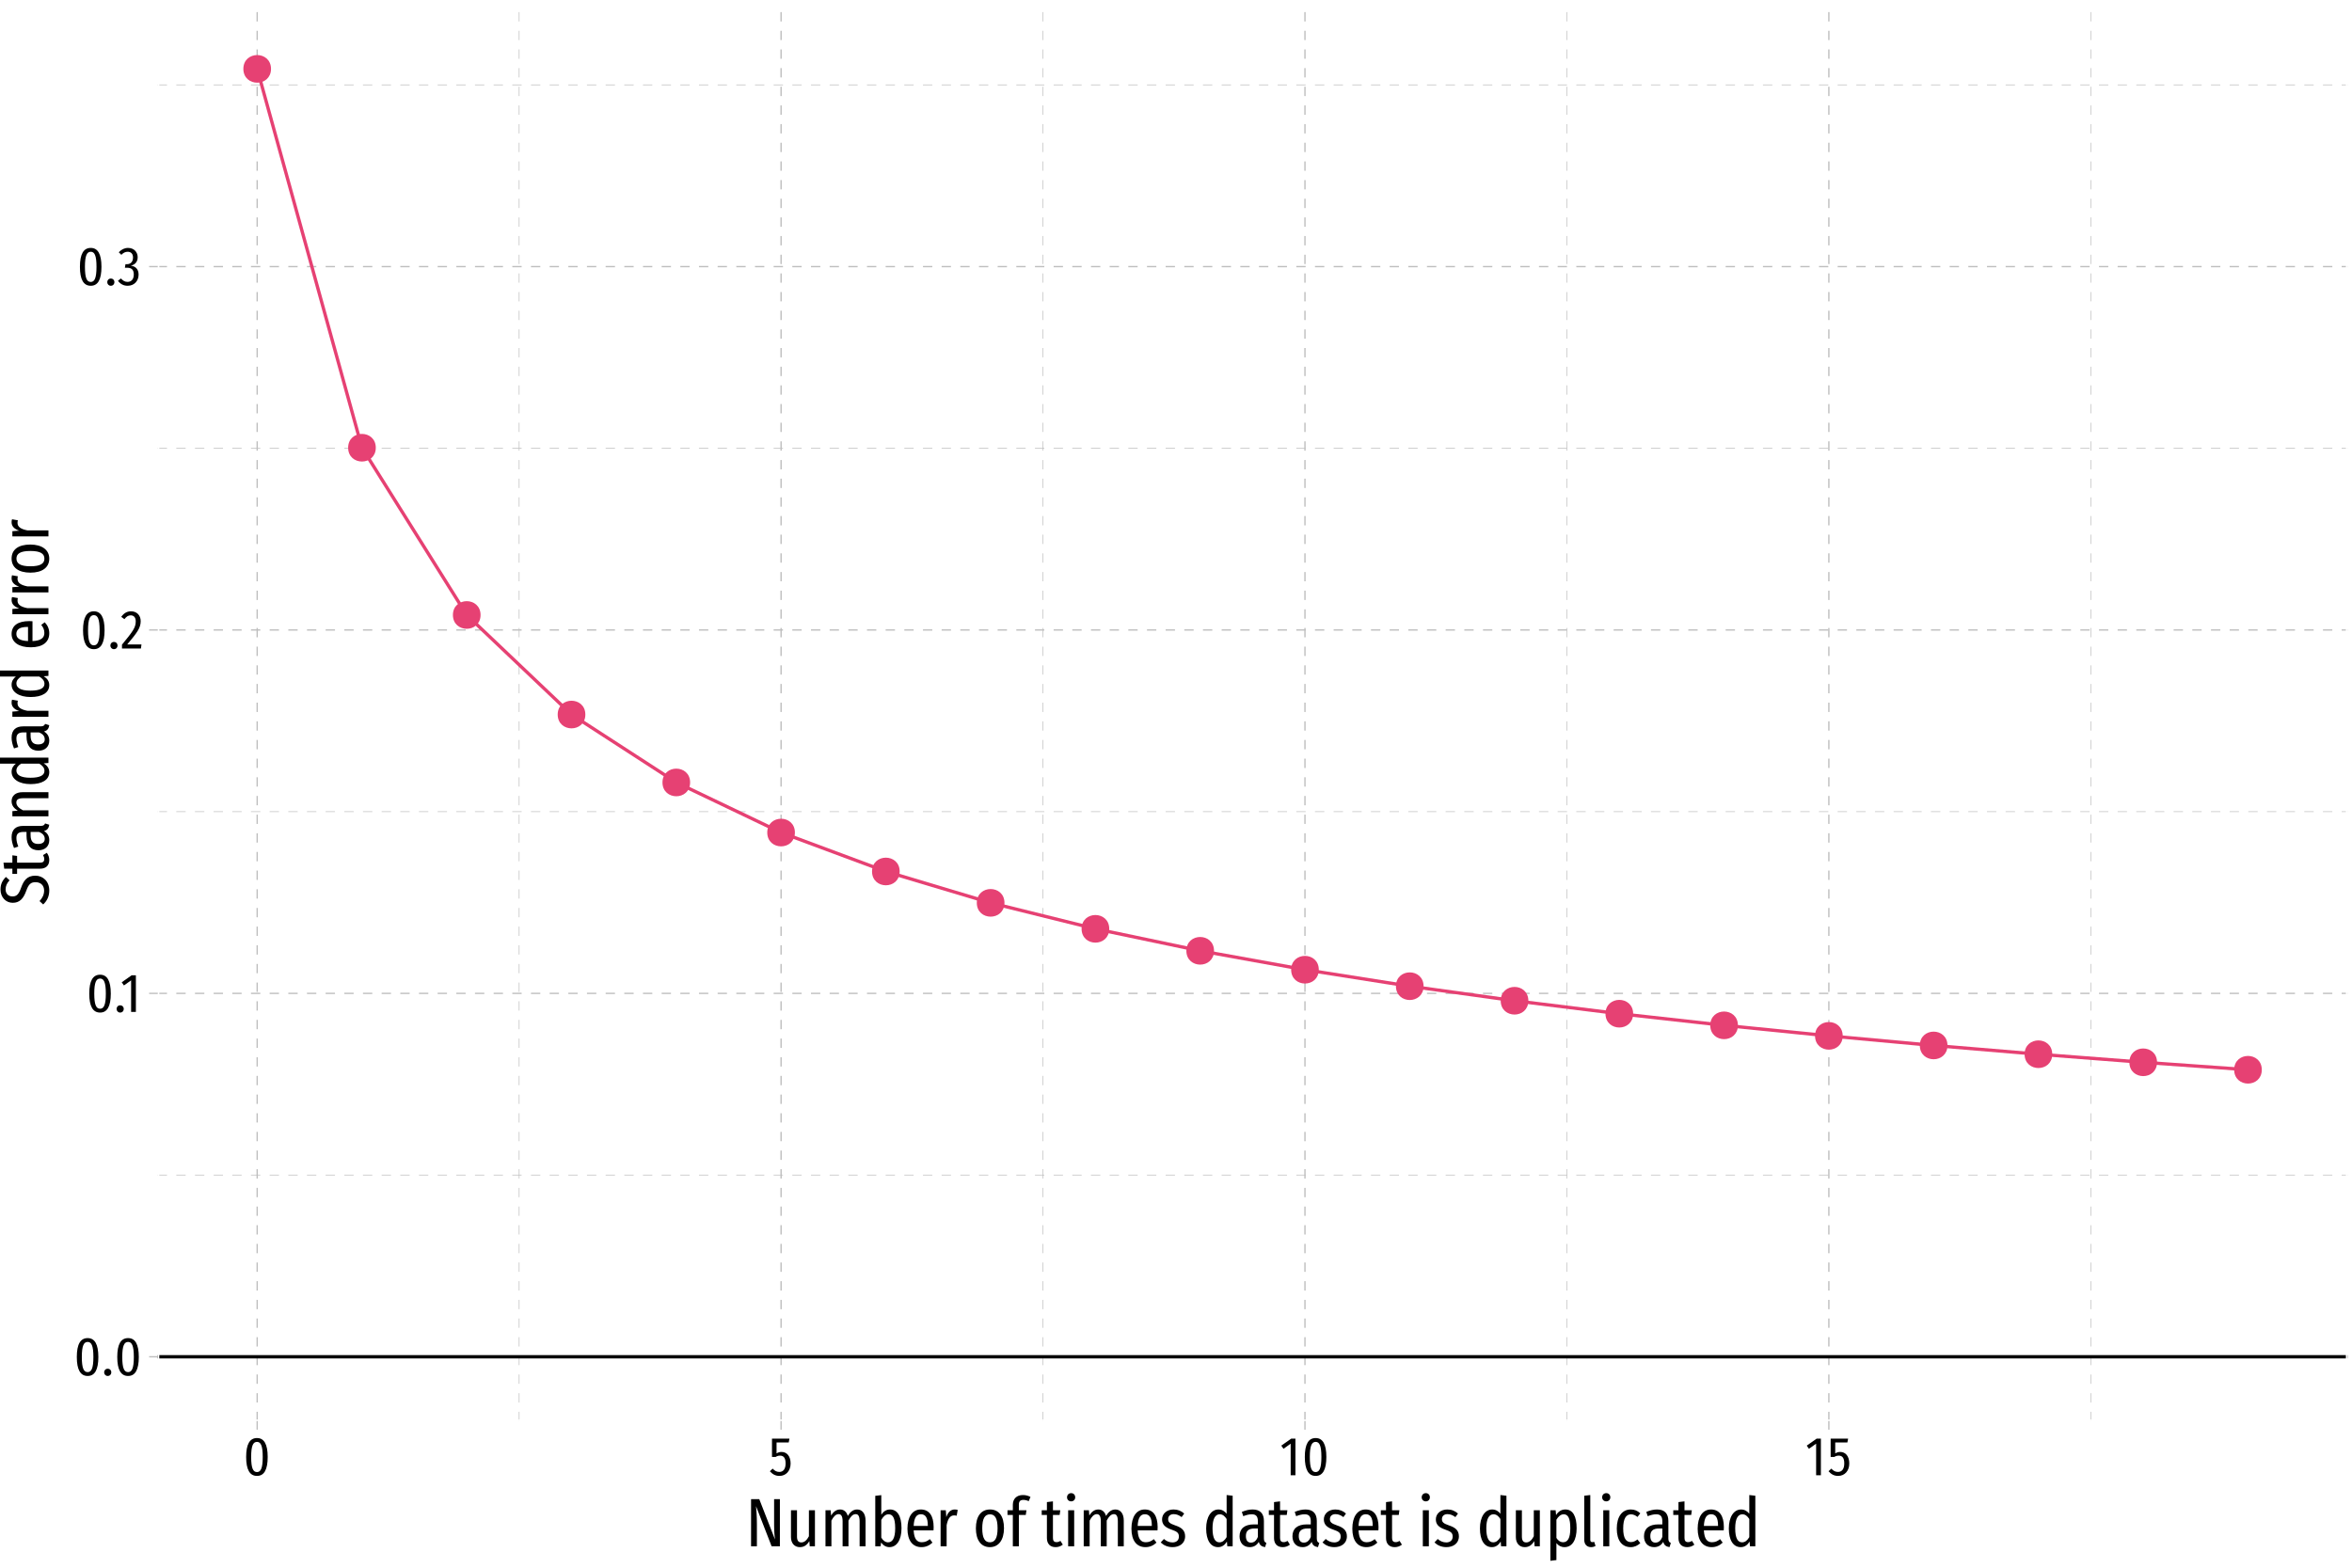 <?xml version="1.0" encoding="UTF-8"?>
<svg xmlns="http://www.w3.org/2000/svg" xmlns:xlink="http://www.w3.org/1999/xlink" width="756" height="504" viewBox="0 0 756 504">
<defs>
<g>
<g id="glyph-0-0">
<path d="M 9.547 -18.469 L 2.156 -18.469 L 2.156 6.156 L 9.547 6.156 Z M 8.609 -17.562 L 8.609 5.25 L 3.125 5.25 L 3.125 -17.562 Z M 5.703 -7.938 C 5.016 -7.938 4.062 -7.719 4.062 -7.25 C 4.062 -7.016 4.219 -6.844 4.484 -6.844 C 4.562 -6.844 4.625 -6.859 4.719 -6.891 C 5.016 -7.031 5.266 -7.094 5.625 -7.094 C 6.516 -7.094 6.703 -6.562 6.703 -5.875 C 6.703 -4.938 6.375 -4.594 5.109 -4.516 L 5.109 -3.047 C 5.109 -2.781 5.312 -2.625 5.547 -2.625 C 5.75 -2.625 5.984 -2.781 5.984 -3.047 L 5.984 -3.828 C 7.156 -4.016 7.656 -4.688 7.656 -5.906 C 7.656 -6.969 7.219 -7.938 5.703 -7.938 Z M 5.547 -2.109 C 5.188 -2.109 4.922 -1.844 4.922 -1.5 C 4.922 -1.125 5.188 -0.844 5.547 -0.844 C 5.891 -0.844 6.156 -1.125 6.156 -1.5 C 6.156 -1.844 5.891 -2.109 5.547 -2.109 Z M 5.547 -2.109 "/>
</g>
<g id="glyph-0-1">
<path d="M 4.438 -11.953 C 2.125 -11.953 0.953 -10 0.953 -5.875 C 0.953 -1.766 2.125 0.219 4.438 0.219 C 6.719 0.219 7.875 -1.766 7.875 -5.875 C 7.875 -9.969 6.719 -11.953 4.438 -11.953 Z M 4.438 -10.719 C 5.641 -10.719 6.281 -9.547 6.281 -5.875 C 6.281 -2.234 5.641 -1.016 4.438 -1.016 C 3.188 -1.016 2.562 -2.234 2.562 -5.875 C 2.562 -9.5 3.188 -10.719 4.438 -10.719 Z M 4.438 -10.719 "/>
</g>
<g id="glyph-0-2">
<path d="M 1.875 -2.109 C 1.203 -2.109 0.734 -1.578 0.734 -0.953 C 0.734 -0.328 1.203 0.219 1.875 0.219 C 2.594 0.219 3.047 -0.328 3.047 -0.953 C 3.047 -1.578 2.594 -2.109 1.875 -2.109 Z M 1.875 -2.109 "/>
</g>
<g id="glyph-0-3">
<path d="M 4.938 -11.766 L 3.578 -11.766 L 0.391 -9.516 L 1.094 -8.5 L 3.406 -10.141 L 3.406 0 L 4.938 0 Z M 4.938 -11.766 "/>
</g>
<g id="glyph-0-4">
<path d="M 3.359 -11.953 C 2.078 -11.953 1.062 -11.344 0.234 -10.172 L 1.25 -9.438 C 1.906 -10.25 2.453 -10.656 3.266 -10.656 C 4.25 -10.656 4.891 -10.016 4.891 -8.719 C 4.891 -6.781 4.047 -5.578 0.469 -1.234 L 0.469 0 L 6.562 0 L 6.734 -1.297 L 2.141 -1.297 C 5.328 -5.078 6.484 -6.594 6.484 -8.797 C 6.484 -10.594 5.312 -11.953 3.359 -11.953 Z M 3.359 -11.953 "/>
</g>
<g id="glyph-0-5">
<path d="M 3.438 -11.953 C 2.281 -11.953 1.344 -11.484 0.438 -10.562 L 1.266 -9.734 C 1.906 -10.391 2.531 -10.719 3.297 -10.719 C 4.344 -10.719 5.016 -10.078 5.016 -8.891 C 5.016 -7.422 4.172 -6.719 3.047 -6.719 L 2.594 -6.719 L 2.406 -5.578 L 3.109 -5.578 C 4.453 -5.578 5.266 -5.047 5.266 -3.391 C 5.266 -1.875 4.453 -1.031 3.266 -1.031 C 2.406 -1.031 1.828 -1.391 1.125 -2.141 L 0.172 -1.375 C 1.016 -0.297 2 0.219 3.297 0.219 C 5.469 0.219 6.812 -1.406 6.812 -3.375 C 6.812 -5.156 5.781 -6.062 4.312 -6.25 C 5.688 -6.578 6.516 -7.484 6.516 -8.984 C 6.516 -10.578 5.344 -11.953 3.438 -11.953 Z M 3.438 -11.953 "/>
</g>
<g id="glyph-0-6">
<path d="M 6.688 -11.766 L 1.078 -11.766 L 1.078 -5.875 L 2.234 -5.875 C 2.703 -6.156 3.125 -6.297 3.656 -6.297 C 4.703 -6.297 5.453 -5.719 5.453 -3.797 C 5.453 -1.984 4.688 -1.062 3.438 -1.062 C 2.547 -1.062 1.938 -1.422 1.297 -2.125 L 0.391 -1.281 C 1.234 -0.359 2.109 0.219 3.469 0.219 C 5.609 0.219 7.062 -1.422 7.062 -3.766 C 7.062 -6.125 5.859 -7.484 4.156 -7.484 C 3.547 -7.484 3.078 -7.344 2.547 -7.016 L 2.547 -10.531 L 6.453 -10.531 Z M 6.688 -11.766 "/>
</g>
<g id="glyph-1-0">
<path d="M 11.953 -23.094 L 2.703 -23.094 L 2.703 7.703 L 11.953 7.703 Z M 10.766 -21.953 L 10.766 6.562 L 3.922 6.562 L 3.922 -21.953 Z M 7.125 -9.922 C 6.266 -9.922 5.078 -9.656 5.078 -9.062 C 5.078 -8.781 5.281 -8.562 5.609 -8.562 C 5.703 -8.562 5.781 -8.578 5.891 -8.625 C 6.266 -8.797 6.578 -8.859 7.047 -8.859 C 8.141 -8.859 8.375 -8.203 8.375 -7.344 C 8.375 -6.188 7.969 -5.734 6.375 -5.656 L 6.375 -3.812 C 6.375 -3.469 6.641 -3.281 6.938 -3.281 C 7.188 -3.281 7.484 -3.469 7.484 -3.812 L 7.484 -4.797 C 8.953 -5.016 9.562 -5.859 9.562 -7.391 C 9.562 -8.719 9.016 -9.922 7.125 -9.922 Z M 6.938 -2.641 C 6.484 -2.641 6.156 -2.312 6.156 -1.875 C 6.156 -1.406 6.484 -1.062 6.938 -1.062 C 7.375 -1.062 7.703 -1.406 7.703 -1.875 C 7.703 -2.312 7.375 -2.641 6.938 -2.641 Z M 6.938 -2.641 "/>
</g>
<g id="glyph-1-1">
<path d="M 11.062 -15.156 L 9.203 -15.156 L 9.203 -6.781 C 9.203 -4.906 9.391 -2.594 9.484 -2.203 L 4.438 -15.156 L 1.797 -15.156 L 1.797 0 L 3.672 0 L 3.672 -7.125 C 3.672 -9.922 3.5 -11.688 3.391 -12.906 L 8.406 0 L 11.062 0 Z M 11.062 -15.156 "/>
</g>
<g id="glyph-1-2">
<path d="M 9.328 -11.594 L 7.391 -11.594 L 7.391 -3.234 C 6.797 -2.109 6.031 -1.25 4.953 -1.25 C 4 -1.25 3.562 -1.875 3.562 -3.141 L 3.562 -11.594 L 1.625 -11.594 L 1.625 -2.953 C 1.625 -1.016 2.734 0.266 4.484 0.266 C 5.859 0.266 6.781 -0.422 7.531 -1.672 L 7.656 0 L 9.328 0 Z M 9.328 -11.594 "/>
</g>
<g id="glyph-1-3">
<path d="M 11.906 -11.844 C 10.531 -11.844 9.609 -10.953 8.891 -9.766 C 8.516 -11.062 7.641 -11.844 6.422 -11.844 C 5.125 -11.844 4.203 -11.016 3.516 -9.906 L 3.391 -11.594 L 1.719 -11.594 L 1.719 0 L 3.625 0 L 3.625 -8.266 C 4.25 -9.5 5 -10.344 5.938 -10.344 C 6.672 -10.344 7.219 -9.812 7.219 -8.047 L 7.219 0 L 9.109 0 L 9.109 -8.266 C 9.75 -9.5 10.469 -10.344 11.422 -10.344 C 12.172 -10.344 12.688 -9.812 12.688 -8.047 L 12.688 0 L 14.594 0 L 14.594 -8.297 C 14.594 -10.5 13.531 -11.844 11.906 -11.844 Z M 11.906 -11.844 "/>
</g>
<g id="glyph-1-4">
<path d="M 6.469 -11.844 C 5.266 -11.844 4.328 -11.203 3.656 -10.156 L 3.656 -16.453 L 1.719 -16.234 L 1.719 0 L 3.438 0 L 3.594 -1.234 C 4.25 -0.312 5.172 0.266 6.25 0.266 C 8.625 0.266 10.156 -2.031 10.156 -5.812 C 10.156 -9.859 8.734 -11.844 6.469 -11.844 Z M 5.828 -1.281 C 4.922 -1.281 4.156 -1.938 3.656 -2.797 L 3.656 -8.484 C 4.188 -9.438 4.922 -10.297 5.984 -10.297 C 7.234 -10.297 8.125 -9.312 8.125 -5.812 C 8.125 -2.469 7.172 -1.281 5.828 -1.281 Z M 5.828 -1.281 "/>
</g>
<g id="glyph-1-5">
<path d="M 9.484 -6.141 C 9.484 -9.859 8.016 -11.844 5.344 -11.844 C 2.641 -11.844 1.062 -9.453 1.062 -5.672 C 1.062 -1.828 2.75 0.266 5.562 0.266 C 7 0.266 8.141 -0.281 9.109 -1.188 L 8.266 -2.312 C 7.406 -1.625 6.688 -1.312 5.656 -1.312 C 4.203 -1.312 3.188 -2.25 3.062 -5.125 L 9.438 -5.125 C 9.453 -5.391 9.484 -5.734 9.484 -6.141 Z M 7.609 -6.562 L 3.062 -6.562 C 3.188 -9.328 4.047 -10.312 5.375 -10.312 C 6.859 -10.312 7.609 -9.203 7.609 -6.703 Z M 7.609 -6.562 "/>
</g>
<g id="glyph-1-6">
<path d="M 6.266 -11.844 C 5.031 -11.844 4.109 -11.047 3.562 -9.391 L 3.391 -11.594 L 1.719 -11.594 L 1.719 0 L 3.656 0 L 3.656 -6.797 C 4.062 -8.906 4.812 -9.938 6.047 -9.938 C 6.375 -9.938 6.594 -9.906 6.891 -9.828 L 7.219 -11.703 C 6.938 -11.797 6.625 -11.844 6.266 -11.844 Z M 6.266 -11.844 "/>
</g>
<g id="glyph-1-7">
</g>
<g id="glyph-1-8">
<path d="M 5.594 -11.844 C 2.734 -11.844 1.062 -9.641 1.062 -5.781 C 1.062 -2.031 2.703 0.266 5.562 0.266 C 8.406 0.266 10.094 -2.109 10.094 -5.812 C 10.094 -9.75 8.422 -11.844 5.594 -11.844 Z M 5.594 -10.281 C 7.172 -10.281 8.031 -9.016 8.031 -5.812 C 8.031 -2.578 7.172 -1.297 5.562 -1.297 C 3.984 -1.297 3.109 -2.578 3.109 -5.781 C 3.109 -9.016 3.984 -10.281 5.594 -10.281 Z M 5.594 -10.281 "/>
</g>
<g id="glyph-1-9">
<path d="M 5.328 -14.922 C 5.828 -14.922 6.406 -14.812 7.047 -14.516 L 7.609 -15.891 C 6.844 -16.266 6.109 -16.484 5.172 -16.484 C 3.078 -16.484 1.938 -15.156 1.938 -13.375 L 1.938 -11.594 L 0.219 -11.594 L 0.219 -10.078 L 1.938 -10.078 L 1.938 0 L 3.875 0 L 3.875 -10.078 L 6.094 -10.078 L 6.312 -11.594 L 3.875 -11.594 L 3.875 -13.391 C 3.875 -14.438 4.297 -14.922 5.328 -14.922 Z M 5.328 -14.922 "/>
</g>
<g id="glyph-1-10">
<path d="M 6.25 -1.734 C 5.766 -1.469 5.438 -1.344 5 -1.344 C 4.141 -1.344 3.828 -1.828 3.828 -2.688 L 3.828 -10.078 L 5.984 -10.078 L 6.188 -11.594 L 3.828 -11.594 L 3.828 -14.453 L 1.891 -14.219 L 1.891 -11.594 L 0.219 -11.594 L 0.219 -10.078 L 1.891 -10.078 L 1.891 -2.656 C 1.891 -0.859 2.875 0.266 4.688 0.266 C 5.547 0.266 6.312 0 7 -0.531 Z M 6.25 -1.734 "/>
</g>
<g id="glyph-1-11">
<path d="M 2.688 -17.094 C 1.891 -17.094 1.359 -16.516 1.359 -15.75 C 1.359 -15.031 1.891 -14.453 2.688 -14.453 C 3.469 -14.453 3.984 -15.031 3.984 -15.75 C 3.984 -16.516 3.469 -17.094 2.688 -17.094 Z M 3.656 -11.594 L 1.719 -11.594 L 1.719 0 L 3.656 0 Z M 3.656 -11.594 "/>
</g>
<g id="glyph-1-12">
<path d="M 4.594 -11.844 C 2.422 -11.844 0.906 -10.469 0.906 -8.672 C 0.906 -7.125 1.734 -6.109 3.922 -5.375 C 5.812 -4.734 6.312 -4.266 6.312 -3.109 C 6.312 -1.938 5.5 -1.25 4.25 -1.25 C 3.188 -1.25 2.266 -1.688 1.5 -2.359 L 0.469 -1.25 C 1.359 -0.375 2.625 0.266 4.297 0.266 C 6.422 0.266 8.312 -0.875 8.312 -3.219 C 8.312 -5.141 7.172 -6.047 5.062 -6.75 C 3.391 -7.328 2.859 -7.766 2.859 -8.734 C 2.859 -9.719 3.547 -10.344 4.641 -10.344 C 5.562 -10.344 6.344 -10.016 7.188 -9.391 L 8.016 -10.531 C 7.078 -11.375 6 -11.844 4.594 -11.844 Z M 4.594 -11.844 "/>
</g>
<g id="glyph-1-13">
<path d="M 7.656 -16.484 L 7.656 -10.469 C 7.062 -11.234 6.219 -11.844 5.031 -11.844 C 2.656 -11.844 1.078 -9.422 1.078 -5.734 C 1.078 -2.047 2.438 0.266 4.922 0.266 C 6.156 0.266 7.078 -0.422 7.75 -1.516 L 7.875 0 L 9.594 0 L 9.594 -16.266 Z M 5.328 -1.281 C 3.953 -1.281 3.125 -2.625 3.125 -5.781 C 3.125 -8.953 4.047 -10.297 5.438 -10.297 C 6.375 -10.297 7.062 -9.703 7.656 -8.781 L 7.656 -2.953 C 7.047 -1.938 6.344 -1.281 5.328 -1.281 Z M 5.328 -1.281 "/>
</g>
<g id="glyph-1-14">
<path d="M 8.641 -2.516 L 8.641 -8.141 C 8.641 -10.422 7.531 -11.844 5.016 -11.844 C 3.922 -11.844 2.766 -11.578 1.547 -11.062 L 2 -9.688 C 3.031 -10.078 3.875 -10.297 4.734 -10.297 C 6.078 -10.297 6.703 -9.656 6.703 -8.047 L 6.703 -7.047 L 5.438 -7.047 C 2.438 -7.047 0.812 -5.703 0.812 -3.234 C 0.812 -1.141 2.047 0.266 4.062 0.266 C 5.266 0.266 6.297 -0.234 7 -1.438 C 7.281 -0.328 7.938 0.094 9.016 0.266 L 9.438 -1.078 C 8.938 -1.297 8.641 -1.609 8.641 -2.516 Z M 4.469 -1.188 C 3.438 -1.188 2.844 -1.891 2.844 -3.328 C 2.844 -4.953 3.734 -5.734 5.656 -5.734 L 6.703 -5.734 L 6.703 -3.031 C 6.203 -1.797 5.484 -1.188 4.469 -1.188 Z M 4.469 -1.188 "/>
</g>
<g id="glyph-1-15">
<path d="M 6.531 -11.844 C 5.266 -11.844 4.266 -11.203 3.547 -10.047 L 3.406 -11.594 L 1.719 -11.594 L 1.719 4.656 L 3.656 4.422 L 3.656 -1.031 C 4.312 -0.203 5.172 0.266 6.25 0.266 C 8.797 0.266 10.156 -2.109 10.156 -5.812 C 10.156 -9.641 8.969 -11.844 6.531 -11.844 Z M 5.828 -1.312 C 4.906 -1.312 4.188 -1.844 3.656 -2.688 L 3.656 -8.562 C 4.188 -9.453 4.969 -10.297 6 -10.297 C 7.406 -10.297 8.125 -9.016 8.125 -5.812 C 8.125 -2.594 7.266 -1.312 5.828 -1.312 Z M 5.828 -1.312 "/>
</g>
<g id="glyph-1-16">
<path d="M 3.812 0.266 C 4.359 0.266 4.859 0.094 5.234 -0.125 L 4.797 -1.453 C 4.641 -1.406 4.422 -1.344 4.188 -1.344 C 3.719 -1.344 3.547 -1.656 3.547 -2.109 L 3.547 -16.484 L 1.609 -16.266 L 1.609 -2.062 C 1.609 -0.609 2.484 0.266 3.812 0.266 Z M 3.812 0.266 "/>
</g>
<g id="glyph-1-17">
<path d="M 5.547 -11.844 C 2.797 -11.844 1.062 -9.562 1.062 -5.703 C 1.062 -1.828 2.766 0.266 5.562 0.266 C 6.734 0.266 7.75 -0.219 8.625 -1.016 L 7.719 -2.203 C 7.016 -1.672 6.422 -1.359 5.594 -1.359 C 4.094 -1.359 3.125 -2.516 3.125 -5.734 C 3.125 -8.953 4.062 -10.281 5.609 -10.281 C 6.422 -10.281 7.047 -9.969 7.719 -9.438 L 8.625 -10.609 C 7.672 -11.484 6.734 -11.844 5.547 -11.844 Z M 5.547 -11.844 "/>
</g>
<g id="glyph-2-0">
<path d="M -23.094 -11.953 L -23.094 -2.703 L 7.703 -2.703 L 7.703 -11.953 Z M -21.953 -10.766 L 6.562 -10.766 L 6.562 -3.922 L -21.953 -3.922 Z M -9.922 -7.125 C -9.922 -6.266 -9.656 -5.078 -9.062 -5.078 C -8.781 -5.078 -8.562 -5.281 -8.562 -5.609 C -8.562 -5.703 -8.578 -5.781 -8.625 -5.891 C -8.797 -6.266 -8.859 -6.578 -8.859 -7.047 C -8.859 -8.141 -8.203 -8.375 -7.344 -8.375 C -6.188 -8.375 -5.734 -7.969 -5.656 -6.375 L -3.812 -6.375 C -3.469 -6.375 -3.281 -6.641 -3.281 -6.938 C -3.281 -7.188 -3.469 -7.484 -3.812 -7.484 L -4.797 -7.484 C -5.016 -8.953 -5.859 -9.562 -7.391 -9.562 C -8.719 -9.562 -9.922 -9.016 -9.922 -7.125 Z M -2.641 -6.938 C -2.641 -6.484 -2.312 -6.156 -1.875 -6.156 C -1.406 -6.156 -1.062 -6.484 -1.062 -6.938 C -1.062 -7.375 -1.406 -7.703 -1.875 -7.703 C -2.312 -7.703 -2.641 -7.375 -2.641 -6.938 Z M -2.641 -6.938 "/>
</g>
<g id="glyph-2-1">
<path d="M -15.406 -5.188 C -15.406 -2.688 -13.688 -0.922 -11.484 -0.922 C -9.328 -0.922 -8.078 -2.156 -7.125 -4.797 C -6.359 -6.969 -5.594 -7.547 -4.156 -7.547 C -2.422 -7.547 -1.391 -6.453 -1.391 -4.859 C -1.391 -3.453 -1.984 -2.438 -2.859 -1.469 L -1.688 -0.391 C -0.484 -1.516 0.266 -2.953 0.266 -4.891 C 0.266 -7.828 -1.766 -9.641 -4.203 -9.641 C -6.906 -9.641 -7.984 -8.016 -8.781 -5.781 C -9.594 -3.5 -10.312 -2.969 -11.578 -2.969 C -12.906 -2.969 -13.766 -3.891 -13.766 -5.219 C -13.766 -6.312 -13.375 -7.219 -12.5 -8.156 L -13.656 -9.234 C -14.781 -8.141 -15.406 -6.938 -15.406 -5.188 Z M -15.406 -5.188 "/>
</g>
<g id="glyph-2-2">
<path d="M -1.734 -6.25 C -1.469 -5.766 -1.344 -5.438 -1.344 -5 C -1.344 -4.141 -1.828 -3.828 -2.688 -3.828 L -10.078 -3.828 L -10.078 -5.984 L -11.594 -6.188 L -11.594 -3.828 L -14.453 -3.828 L -14.219 -1.891 L -11.594 -1.891 L -11.594 -0.219 L -10.078 -0.219 L -10.078 -1.891 L -2.656 -1.891 C -0.859 -1.891 0.266 -2.875 0.266 -4.688 C 0.266 -5.547 0 -6.312 -0.531 -7 Z M -1.734 -6.25 "/>
</g>
<g id="glyph-2-3">
<path d="M -2.516 -8.641 L -8.141 -8.641 C -10.422 -8.641 -11.844 -7.531 -11.844 -5.016 C -11.844 -3.922 -11.578 -2.766 -11.062 -1.547 L -9.688 -2 C -10.078 -3.031 -10.297 -3.875 -10.297 -4.734 C -10.297 -6.078 -9.656 -6.703 -8.047 -6.703 L -7.047 -6.703 L -7.047 -5.438 C -7.047 -2.438 -5.703 -0.812 -3.234 -0.812 C -1.141 -0.812 0.266 -2.047 0.266 -4.062 C 0.266 -5.266 -0.234 -6.297 -1.438 -7 C -0.328 -7.281 0.094 -7.938 0.266 -9.016 L -1.078 -9.438 C -1.297 -8.938 -1.609 -8.641 -2.516 -8.641 Z M -1.188 -4.469 C -1.188 -3.438 -1.891 -2.844 -3.328 -2.844 C -4.953 -2.844 -5.734 -3.734 -5.734 -5.656 L -5.734 -6.703 L -3.031 -6.703 C -1.797 -6.203 -1.188 -5.484 -1.188 -4.469 Z M -1.188 -4.469 "/>
</g>
<g id="glyph-2-4">
<path d="M -11.844 -6.594 C -11.844 -5.188 -11.047 -4.266 -9.859 -3.547 L -11.594 -3.391 L -11.594 -1.719 L 0 -1.719 L 0 -3.656 L -8.188 -3.656 C -9.484 -4.328 -10.312 -5.141 -10.312 -6.141 C -10.312 -7.047 -9.797 -7.547 -8.031 -7.547 L 0 -7.547 L 0 -9.484 L -8.297 -9.484 C -10.516 -9.484 -11.844 -8.375 -11.844 -6.594 Z M -11.844 -6.594 "/>
</g>
<g id="glyph-2-5">
<path d="M -16.484 -7.656 L -10.469 -7.656 C -11.234 -7.062 -11.844 -6.219 -11.844 -5.031 C -11.844 -2.656 -9.422 -1.078 -5.734 -1.078 C -2.047 -1.078 0.266 -2.438 0.266 -4.922 C 0.266 -6.156 -0.422 -7.078 -1.516 -7.75 L 0 -7.875 L 0 -9.594 L -16.266 -9.594 Z M -1.281 -5.328 C -1.281 -3.953 -2.625 -3.125 -5.781 -3.125 C -8.953 -3.125 -10.297 -4.047 -10.297 -5.438 C -10.297 -6.375 -9.703 -7.062 -8.781 -7.656 L -2.953 -7.656 C -1.938 -7.047 -1.281 -6.344 -1.281 -5.328 Z M -1.281 -5.328 "/>
</g>
<g id="glyph-2-6">
<path d="M -11.844 -6.266 C -11.844 -5.031 -11.047 -4.109 -9.391 -3.562 L -11.594 -3.391 L -11.594 -1.719 L 0 -1.719 L 0 -3.656 L -6.797 -3.656 C -8.906 -4.062 -9.938 -4.812 -9.938 -6.047 C -9.938 -6.375 -9.906 -6.594 -9.828 -6.891 L -11.703 -7.219 C -11.797 -6.938 -11.844 -6.625 -11.844 -6.266 Z M -11.844 -6.266 "/>
</g>
<g id="glyph-2-7">
</g>
<g id="glyph-2-8">
<path d="M -6.141 -9.484 C -9.859 -9.484 -11.844 -8.016 -11.844 -5.344 C -11.844 -2.641 -9.453 -1.062 -5.672 -1.062 C -1.828 -1.062 0.266 -2.75 0.266 -5.562 C 0.266 -7 -0.281 -8.141 -1.188 -9.109 L -2.312 -8.266 C -1.625 -7.406 -1.312 -6.688 -1.312 -5.656 C -1.312 -4.203 -2.25 -3.188 -5.125 -3.062 L -5.125 -9.438 C -5.391 -9.453 -5.734 -9.484 -6.141 -9.484 Z M -6.562 -7.609 L -6.562 -3.062 C -9.328 -3.188 -10.312 -4.047 -10.312 -5.375 C -10.312 -6.859 -9.203 -7.609 -6.703 -7.609 Z M -6.562 -7.609 "/>
</g>
<g id="glyph-2-9">
<path d="M -11.844 -5.594 C -11.844 -2.734 -9.641 -1.062 -5.781 -1.062 C -2.031 -1.062 0.266 -2.703 0.266 -5.562 C 0.266 -8.406 -2.109 -10.094 -5.812 -10.094 C -9.75 -10.094 -11.844 -8.422 -11.844 -5.594 Z M -10.281 -5.594 C -10.281 -7.172 -9.016 -8.031 -5.812 -8.031 C -2.578 -8.031 -1.297 -7.172 -1.297 -5.562 C -1.297 -3.984 -2.578 -3.109 -5.781 -3.109 C -9.016 -3.109 -10.281 -3.984 -10.281 -5.594 Z M -10.281 -5.594 "/>
</g>
</g>
<clipPath id="clip-0">
<path clip-rule="nonzero" d="M 50.672 1.441 L 754.562 1.441 L 754.562 456.891 L 50.672 456.891 Z M 50.672 1.441 "/>
</clipPath>
<clipPath id="clip-1">
<path clip-rule="nonzero" d="M 50.672 377 L 754.562 377 L 754.562 378 L 50.672 378 Z M 50.672 377 "/>
</clipPath>
<clipPath id="clip-2">
<path clip-rule="nonzero" d="M 50.672 260 L 754.562 260 L 754.562 262 L 50.672 262 Z M 50.672 260 "/>
</clipPath>
<clipPath id="clip-3">
<path clip-rule="nonzero" d="M 50.672 144 L 754.562 144 L 754.562 145 L 50.672 145 Z M 50.672 144 "/>
</clipPath>
<clipPath id="clip-4">
<path clip-rule="nonzero" d="M 50.672 27 L 754.562 27 L 754.562 28 L 50.672 28 Z M 50.672 27 "/>
</clipPath>
<clipPath id="clip-5">
<path clip-rule="nonzero" d="M 166 1.441 L 167 1.441 L 167 456.891 L 166 456.891 Z M 166 1.441 "/>
</clipPath>
<clipPath id="clip-6">
<path clip-rule="nonzero" d="M 335 1.441 L 336 1.441 L 336 456.891 L 335 456.891 Z M 335 1.441 "/>
</clipPath>
<clipPath id="clip-7">
<path clip-rule="nonzero" d="M 503 1.441 L 504 1.441 L 504 456.891 L 503 456.891 Z M 503 1.441 "/>
</clipPath>
<clipPath id="clip-8">
<path clip-rule="nonzero" d="M 671 1.441 L 673 1.441 L 673 456.891 L 671 456.891 Z M 671 1.441 "/>
</clipPath>
<clipPath id="clip-9">
<path clip-rule="nonzero" d="M 50.672 435 L 754.562 435 L 754.562 437 L 50.672 437 Z M 50.672 435 "/>
</clipPath>
<clipPath id="clip-10">
<path clip-rule="nonzero" d="M 50.672 319 L 754.562 319 L 754.562 320 L 50.672 320 Z M 50.672 319 "/>
</clipPath>
<clipPath id="clip-11">
<path clip-rule="nonzero" d="M 50.672 202 L 754.562 202 L 754.562 203 L 50.672 203 Z M 50.672 202 "/>
</clipPath>
<clipPath id="clip-12">
<path clip-rule="nonzero" d="M 50.672 85 L 754.562 85 L 754.562 86 L 50.672 86 Z M 50.672 85 "/>
</clipPath>
<clipPath id="clip-13">
<path clip-rule="nonzero" d="M 82 1.441 L 83 1.441 L 83 456.891 L 82 456.891 Z M 82 1.441 "/>
</clipPath>
<clipPath id="clip-14">
<path clip-rule="nonzero" d="M 250 1.441 L 252 1.441 L 252 456.891 L 250 456.891 Z M 250 1.441 "/>
</clipPath>
<clipPath id="clip-15">
<path clip-rule="nonzero" d="M 419 1.441 L 420 1.441 L 420 456.891 L 419 456.891 Z M 419 1.441 "/>
</clipPath>
<clipPath id="clip-16">
<path clip-rule="nonzero" d="M 587 1.441 L 589 1.441 L 589 456.891 L 587 456.891 Z M 587 1.441 "/>
</clipPath>
<clipPath id="clip-17">
<path clip-rule="nonzero" d="M 50.672 435 L 754.562 435 L 754.562 437 L 50.672 437 Z M 50.672 435 "/>
</clipPath>
<clipPath id="clip-18">
<path clip-rule="nonzero" d="M 50.672 1.441 L 754.562 1.441 L 754.562 456.891 L 50.672 456.891 Z M 50.672 1.441 "/>
</clipPath>
</defs>
<rect x="-75.6" y="-50.4" width="907.2" height="604.8" fill="rgb(100%, 100%, 100%)" fill-opacity="1"/>
<rect x="-75.6" y="-50.4" width="907.2" height="604.8" fill="rgb(100%, 100%, 100%)" fill-opacity="1"/>
<g clip-path="url(#clip-0)">
<path fill="none" stroke-width="1.067" stroke-linecap="round" stroke-linejoin="round" stroke="rgb(100%, 100%, 100%)" stroke-opacity="1" stroke-miterlimit="10" d="M 50.672 456.891 L 754.562 456.891 L 754.562 1.441 L 50.672 1.441 Z M 50.672 456.891 "/>
</g>
<g clip-path="url(#clip-1)">
<path fill="none" stroke-width="0.213" stroke-linecap="butt" stroke-linejoin="round" stroke="rgb(74.51%, 74.51%, 74.51%)" stroke-opacity="1" stroke-dasharray="3 3" stroke-miterlimit="10" d="M 50.672 377.773 L 754.559 377.773 "/>
</g>
<g clip-path="url(#clip-2)">
<path fill="none" stroke-width="0.213" stroke-linecap="butt" stroke-linejoin="round" stroke="rgb(74.51%, 74.51%, 74.51%)" stroke-opacity="1" stroke-dasharray="3 3" stroke-miterlimit="10" d="M 50.672 260.945 L 754.559 260.945 "/>
</g>
<g clip-path="url(#clip-3)">
<path fill="none" stroke-width="0.213" stroke-linecap="butt" stroke-linejoin="round" stroke="rgb(74.51%, 74.51%, 74.51%)" stroke-opacity="1" stroke-dasharray="3 3" stroke-miterlimit="10" d="M 50.672 144.117 L 754.559 144.117 "/>
</g>
<g clip-path="url(#clip-4)">
<path fill="none" stroke-width="0.213" stroke-linecap="butt" stroke-linejoin="round" stroke="rgb(74.51%, 74.51%, 74.51%)" stroke-opacity="1" stroke-dasharray="3 3" stroke-miterlimit="10" d="M 50.672 27.289 L 754.559 27.289 "/>
</g>
<g clip-path="url(#clip-5)">
<path fill="none" stroke-width="0.213" stroke-linecap="butt" stroke-linejoin="round" stroke="rgb(74.51%, 74.51%, 74.51%)" stroke-opacity="1" stroke-dasharray="3 3" stroke-miterlimit="10" d="M 166.863 456.891 L 166.863 1.441 "/>
</g>
<g clip-path="url(#clip-6)">
<path fill="none" stroke-width="0.213" stroke-linecap="butt" stroke-linejoin="round" stroke="rgb(74.51%, 74.51%, 74.51%)" stroke-opacity="1" stroke-dasharray="3 3" stroke-miterlimit="10" d="M 335.258 456.891 L 335.258 1.441 "/>
</g>
<g clip-path="url(#clip-7)">
<path fill="none" stroke-width="0.213" stroke-linecap="butt" stroke-linejoin="round" stroke="rgb(74.51%, 74.51%, 74.51%)" stroke-opacity="1" stroke-dasharray="3 3" stroke-miterlimit="10" d="M 503.652 456.891 L 503.652 1.441 "/>
</g>
<g clip-path="url(#clip-8)">
<path fill="none" stroke-width="0.213" stroke-linecap="butt" stroke-linejoin="round" stroke="rgb(74.51%, 74.51%, 74.51%)" stroke-opacity="1" stroke-dasharray="3 3" stroke-miterlimit="10" d="M 672.047 456.891 L 672.047 1.441 "/>
</g>
<g clip-path="url(#clip-9)">
<path fill="none" stroke-width="0.427" stroke-linecap="butt" stroke-linejoin="round" stroke="rgb(74.51%, 74.51%, 74.51%)" stroke-opacity="1" stroke-dasharray="3 3" stroke-miterlimit="10" d="M 50.672 436.188 L 754.559 436.188 "/>
</g>
<g clip-path="url(#clip-10)">
<path fill="none" stroke-width="0.427" stroke-linecap="butt" stroke-linejoin="round" stroke="rgb(74.51%, 74.51%, 74.51%)" stroke-opacity="1" stroke-dasharray="3 3" stroke-miterlimit="10" d="M 50.672 319.359 L 754.559 319.359 "/>
</g>
<g clip-path="url(#clip-11)">
<path fill="none" stroke-width="0.427" stroke-linecap="butt" stroke-linejoin="round" stroke="rgb(74.51%, 74.51%, 74.51%)" stroke-opacity="1" stroke-dasharray="3 3" stroke-miterlimit="10" d="M 50.672 202.531 L 754.559 202.531 "/>
</g>
<g clip-path="url(#clip-12)">
<path fill="none" stroke-width="0.427" stroke-linecap="butt" stroke-linejoin="round" stroke="rgb(74.51%, 74.51%, 74.51%)" stroke-opacity="1" stroke-dasharray="3 3" stroke-miterlimit="10" d="M 50.672 85.703 L 754.559 85.703 "/>
</g>
<g clip-path="url(#clip-13)">
<path fill="none" stroke-width="0.427" stroke-linecap="butt" stroke-linejoin="round" stroke="rgb(74.51%, 74.51%, 74.51%)" stroke-opacity="1" stroke-dasharray="3 3" stroke-miterlimit="10" d="M 82.668 456.891 L 82.668 1.441 "/>
</g>
<g clip-path="url(#clip-14)">
<path fill="none" stroke-width="0.427" stroke-linecap="butt" stroke-linejoin="round" stroke="rgb(74.51%, 74.51%, 74.51%)" stroke-opacity="1" stroke-dasharray="3 3" stroke-miterlimit="10" d="M 251.062 456.891 L 251.062 1.441 "/>
</g>
<g clip-path="url(#clip-15)">
<path fill="none" stroke-width="0.427" stroke-linecap="butt" stroke-linejoin="round" stroke="rgb(74.51%, 74.51%, 74.51%)" stroke-opacity="1" stroke-dasharray="3 3" stroke-miterlimit="10" d="M 419.453 456.891 L 419.453 1.441 "/>
</g>
<g clip-path="url(#clip-16)">
<path fill="none" stroke-width="0.427" stroke-linecap="butt" stroke-linejoin="round" stroke="rgb(74.51%, 74.51%, 74.51%)" stroke-opacity="1" stroke-dasharray="3 3" stroke-miterlimit="10" d="M 587.848 456.891 L 587.848 1.441 "/>
</g>
<g clip-path="url(#clip-17)">
<path fill="none" stroke-width="1.067" stroke-linecap="butt" stroke-linejoin="round" stroke="rgb(0%, 0%, 0%)" stroke-opacity="1" stroke-miterlimit="10" d="M 50.672 436.188 L 754.559 436.188 "/>
</g>
<path fill="none" stroke-width="1.067" stroke-linecap="butt" stroke-linejoin="round" stroke="rgb(90.196%, 25.49%, 45.098%)" stroke-opacity="1" stroke-miterlimit="10" d="M 82.668 22.141 L 116.344 143.938 L 150.023 197.711 L 183.703 229.719 L 217.383 251.551 L 251.062 267.656 L 284.738 280.172 L 318.418 290.258 L 352.098 298.609 L 385.777 305.676 L 419.453 311.754 L 453.133 317.055 L 486.812 321.73 L 520.492 325.895 L 554.172 329.637 L 587.848 333.023 L 621.527 336.105 L 655.207 338.926 L 688.887 341.52 L 722.566 343.918 "/>
<path fill-rule="nonzero" fill="rgb(90.196%, 25.49%, 45.098%)" fill-opacity="1" stroke-width="0.709" stroke-linecap="round" stroke-linejoin="round" stroke="rgb(90.196%, 25.49%, 45.098%)" stroke-opacity="1" stroke-miterlimit="10" d="M 86.754 22.141 C 86.754 27.594 78.578 27.594 78.578 22.141 C 78.578 16.691 86.754 16.691 86.754 22.141 "/>
<path fill-rule="nonzero" fill="rgb(90.196%, 25.49%, 45.098%)" fill-opacity="1" stroke-width="0.709" stroke-linecap="round" stroke-linejoin="round" stroke="rgb(90.196%, 25.49%, 45.098%)" stroke-opacity="1" stroke-miterlimit="10" d="M 120.434 143.938 C 120.434 149.391 112.258 149.391 112.258 143.938 C 112.258 138.488 120.434 138.488 120.434 143.938 "/>
<path fill-rule="nonzero" fill="rgb(90.196%, 25.49%, 45.098%)" fill-opacity="1" stroke-width="0.709" stroke-linecap="round" stroke-linejoin="round" stroke="rgb(90.196%, 25.49%, 45.098%)" stroke-opacity="1" stroke-miterlimit="10" d="M 154.113 197.711 C 154.113 203.16 145.934 203.16 145.934 197.711 C 145.934 192.258 154.113 192.258 154.113 197.711 "/>
<path fill-rule="nonzero" fill="rgb(90.196%, 25.49%, 45.098%)" fill-opacity="1" stroke-width="0.709" stroke-linecap="round" stroke-linejoin="round" stroke="rgb(90.196%, 25.49%, 45.098%)" stroke-opacity="1" stroke-miterlimit="10" d="M 187.793 229.719 C 187.793 235.172 179.613 235.172 179.613 229.719 C 179.613 224.27 187.793 224.27 187.793 229.719 "/>
<path fill-rule="nonzero" fill="rgb(90.196%, 25.49%, 45.098%)" fill-opacity="1" stroke-width="0.709" stroke-linecap="round" stroke-linejoin="round" stroke="rgb(90.196%, 25.49%, 45.098%)" stroke-opacity="1" stroke-miterlimit="10" d="M 221.469 251.551 C 221.469 257.004 213.293 257.004 213.293 251.551 C 213.293 246.098 221.469 246.098 221.469 251.551 "/>
<path fill-rule="nonzero" fill="rgb(90.196%, 25.49%, 45.098%)" fill-opacity="1" stroke-width="0.709" stroke-linecap="round" stroke-linejoin="round" stroke="rgb(90.196%, 25.49%, 45.098%)" stroke-opacity="1" stroke-miterlimit="10" d="M 255.148 267.656 C 255.148 273.109 246.973 273.109 246.973 267.656 C 246.973 262.207 255.148 262.207 255.148 267.656 "/>
<path fill-rule="nonzero" fill="rgb(90.196%, 25.49%, 45.098%)" fill-opacity="1" stroke-width="0.709" stroke-linecap="round" stroke-linejoin="round" stroke="rgb(90.196%, 25.49%, 45.098%)" stroke-opacity="1" stroke-miterlimit="10" d="M 288.828 280.172 C 288.828 285.625 280.652 285.625 280.652 280.172 C 280.652 274.723 288.828 274.723 288.828 280.172 "/>
<path fill-rule="nonzero" fill="rgb(90.196%, 25.49%, 45.098%)" fill-opacity="1" stroke-width="0.709" stroke-linecap="round" stroke-linejoin="round" stroke="rgb(90.196%, 25.49%, 45.098%)" stroke-opacity="1" stroke-miterlimit="10" d="M 322.508 290.258 C 322.508 295.711 314.328 295.711 314.328 290.258 C 314.328 284.809 322.508 284.809 322.508 290.258 "/>
<path fill-rule="nonzero" fill="rgb(90.196%, 25.49%, 45.098%)" fill-opacity="1" stroke-width="0.709" stroke-linecap="round" stroke-linejoin="round" stroke="rgb(90.196%, 25.49%, 45.098%)" stroke-opacity="1" stroke-miterlimit="10" d="M 356.188 298.609 C 356.188 304.062 348.008 304.062 348.008 298.609 C 348.008 293.16 356.188 293.16 356.188 298.609 "/>
<path fill-rule="nonzero" fill="rgb(90.196%, 25.49%, 45.098%)" fill-opacity="1" stroke-width="0.709" stroke-linecap="round" stroke-linejoin="round" stroke="rgb(90.196%, 25.49%, 45.098%)" stroke-opacity="1" stroke-miterlimit="10" d="M 389.863 305.676 C 389.863 311.129 381.688 311.129 381.688 305.676 C 381.688 300.223 389.863 300.223 389.863 305.676 "/>
<path fill-rule="nonzero" fill="rgb(90.196%, 25.49%, 45.098%)" fill-opacity="1" stroke-width="0.709" stroke-linecap="round" stroke-linejoin="round" stroke="rgb(90.196%, 25.49%, 45.098%)" stroke-opacity="1" stroke-miterlimit="10" d="M 423.543 311.754 C 423.543 317.207 415.367 317.207 415.367 311.754 C 415.367 306.301 423.543 306.301 423.543 311.754 "/>
<path fill-rule="nonzero" fill="rgb(90.196%, 25.49%, 45.098%)" fill-opacity="1" stroke-width="0.709" stroke-linecap="round" stroke-linejoin="round" stroke="rgb(90.196%, 25.49%, 45.098%)" stroke-opacity="1" stroke-miterlimit="10" d="M 457.223 317.055 C 457.223 322.508 449.047 322.508 449.047 317.055 C 449.047 311.602 457.223 311.602 457.223 317.055 "/>
<path fill-rule="nonzero" fill="rgb(90.196%, 25.49%, 45.098%)" fill-opacity="1" stroke-width="0.709" stroke-linecap="round" stroke-linejoin="round" stroke="rgb(90.196%, 25.49%, 45.098%)" stroke-opacity="1" stroke-miterlimit="10" d="M 490.902 321.73 C 490.902 327.184 482.723 327.184 482.723 321.73 C 482.723 316.277 490.902 316.277 490.902 321.73 "/>
<path fill-rule="nonzero" fill="rgb(90.196%, 25.49%, 45.098%)" fill-opacity="1" stroke-width="0.709" stroke-linecap="round" stroke-linejoin="round" stroke="rgb(90.196%, 25.49%, 45.098%)" stroke-opacity="1" stroke-miterlimit="10" d="M 524.582 325.895 C 524.582 331.348 516.402 331.348 516.402 325.895 C 516.402 320.445 524.582 320.445 524.582 325.895 "/>
<path fill-rule="nonzero" fill="rgb(90.196%, 25.49%, 45.098%)" fill-opacity="1" stroke-width="0.709" stroke-linecap="round" stroke-linejoin="round" stroke="rgb(90.196%, 25.49%, 45.098%)" stroke-opacity="1" stroke-miterlimit="10" d="M 558.258 329.637 C 558.258 335.09 550.082 335.09 550.082 329.637 C 550.082 324.188 558.258 324.188 558.258 329.637 "/>
<path fill-rule="nonzero" fill="rgb(90.196%, 25.49%, 45.098%)" fill-opacity="1" stroke-width="0.709" stroke-linecap="round" stroke-linejoin="round" stroke="rgb(90.196%, 25.49%, 45.098%)" stroke-opacity="1" stroke-miterlimit="10" d="M 591.938 333.023 C 591.938 338.473 583.762 338.473 583.762 333.023 C 583.762 327.57 591.938 327.57 591.938 333.023 "/>
<path fill-rule="nonzero" fill="rgb(90.196%, 25.49%, 45.098%)" fill-opacity="1" stroke-width="0.709" stroke-linecap="round" stroke-linejoin="round" stroke="rgb(90.196%, 25.49%, 45.098%)" stroke-opacity="1" stroke-miterlimit="10" d="M 625.617 336.105 C 625.617 341.555 617.441 341.555 617.441 336.105 C 617.441 330.652 625.617 330.652 625.617 336.105 "/>
<path fill-rule="nonzero" fill="rgb(90.196%, 25.49%, 45.098%)" fill-opacity="1" stroke-width="0.709" stroke-linecap="round" stroke-linejoin="round" stroke="rgb(90.196%, 25.49%, 45.098%)" stroke-opacity="1" stroke-miterlimit="10" d="M 659.297 338.926 C 659.297 344.375 651.117 344.375 651.117 338.926 C 651.117 333.473 659.297 333.473 659.297 338.926 "/>
<path fill-rule="nonzero" fill="rgb(90.196%, 25.49%, 45.098%)" fill-opacity="1" stroke-width="0.709" stroke-linecap="round" stroke-linejoin="round" stroke="rgb(90.196%, 25.49%, 45.098%)" stroke-opacity="1" stroke-miterlimit="10" d="M 692.977 341.52 C 692.977 346.973 684.797 346.973 684.797 341.52 C 684.797 336.07 692.977 336.07 692.977 341.52 "/>
<path fill-rule="nonzero" fill="rgb(90.196%, 25.49%, 45.098%)" fill-opacity="1" stroke-width="0.709" stroke-linecap="round" stroke-linejoin="round" stroke="rgb(90.196%, 25.49%, 45.098%)" stroke-opacity="1" stroke-miterlimit="10" d="M 726.652 343.918 C 726.652 349.371 718.477 349.371 718.477 343.918 C 718.477 338.465 726.652 338.465 726.652 343.918 "/>
<g clip-path="url(#clip-18)">
<path fill="none" stroke-width="1.067" stroke-linecap="round" stroke-linejoin="round" stroke="rgb(100%, 100%, 100%)" stroke-opacity="1" stroke-miterlimit="10" d="M 50.672 456.891 L 754.562 456.891 L 754.562 1.441 L 50.672 1.441 Z M 50.672 456.891 "/>
</g>
<g fill="rgb(0%, 0%, 0%)" fill-opacity="1">
<use xlink:href="#glyph-0-1" x="23.738" y="442.143"/>
<use xlink:href="#glyph-0-2" x="32.738" y="442.143"/>
<use xlink:href="#glyph-0-1" x="36.738" y="442.143"/>
</g>
<g fill="rgb(0%, 0%, 0%)" fill-opacity="1">
<use xlink:href="#glyph-0-1" x="27.738" y="325.314"/>
<use xlink:href="#glyph-0-2" x="36.738" y="325.314"/>
<use xlink:href="#glyph-0-3" x="38.738" y="325.314"/>
</g>
<g fill="rgb(0%, 0%, 0%)" fill-opacity="1">
<use xlink:href="#glyph-0-1" x="25.738" y="208.486"/>
<use xlink:href="#glyph-0-2" x="34.738" y="208.486"/>
<use xlink:href="#glyph-0-4" x="38.738" y="208.486"/>
</g>
<g fill="rgb(0%, 0%, 0%)" fill-opacity="1">
<use xlink:href="#glyph-0-1" x="24.738" y="91.658"/>
<use xlink:href="#glyph-0-2" x="33.738" y="91.658"/>
<use xlink:href="#glyph-0-5" x="37.738" y="91.658"/>
</g>
<path fill="none" stroke-width="0.427" stroke-linecap="butt" stroke-linejoin="round" stroke="rgb(74.51%, 74.51%, 74.51%)" stroke-opacity="1" stroke-miterlimit="10" d="M 47.93 436.188 L 50.672 436.188 "/>
<path fill="none" stroke-width="0.427" stroke-linecap="butt" stroke-linejoin="round" stroke="rgb(74.51%, 74.51%, 74.51%)" stroke-opacity="1" stroke-miterlimit="10" d="M 47.93 319.359 L 50.672 319.359 "/>
<path fill="none" stroke-width="0.427" stroke-linecap="butt" stroke-linejoin="round" stroke="rgb(74.51%, 74.51%, 74.51%)" stroke-opacity="1" stroke-miterlimit="10" d="M 47.93 202.531 L 50.672 202.531 "/>
<path fill="none" stroke-width="0.427" stroke-linecap="butt" stroke-linejoin="round" stroke="rgb(74.51%, 74.51%, 74.51%)" stroke-opacity="1" stroke-miterlimit="10" d="M 47.93 85.703 L 50.672 85.703 "/>
<path fill="none" stroke-width="0.427" stroke-linecap="butt" stroke-linejoin="round" stroke="rgb(74.51%, 74.51%, 74.51%)" stroke-opacity="1" stroke-miterlimit="10" d="M 82.668 459.629 L 82.668 456.891 "/>
<path fill="none" stroke-width="0.427" stroke-linecap="butt" stroke-linejoin="round" stroke="rgb(74.51%, 74.51%, 74.51%)" stroke-opacity="1" stroke-miterlimit="10" d="M 251.062 459.629 L 251.062 456.891 "/>
<path fill="none" stroke-width="0.427" stroke-linecap="butt" stroke-linejoin="round" stroke="rgb(74.51%, 74.51%, 74.51%)" stroke-opacity="1" stroke-miterlimit="10" d="M 419.453 459.629 L 419.453 456.891 "/>
<path fill="none" stroke-width="0.427" stroke-linecap="butt" stroke-linejoin="round" stroke="rgb(74.51%, 74.51%, 74.51%)" stroke-opacity="1" stroke-miterlimit="10" d="M 587.848 459.629 L 587.848 456.891 "/>
<g fill="rgb(0%, 0%, 0%)" fill-opacity="1">
<use xlink:href="#glyph-0-1" x="78.168" y="474.275"/>
</g>
<g fill="rgb(0%, 0%, 0%)" fill-opacity="1">
<use xlink:href="#glyph-0-6" x="247.062" y="474.275"/>
</g>
<g fill="rgb(0%, 0%, 0%)" fill-opacity="1">
<use xlink:href="#glyph-0-3" x="411.453" y="474.275"/>
<use xlink:href="#glyph-0-1" x="418.453" y="474.275"/>
</g>
<g fill="rgb(0%, 0%, 0%)" fill-opacity="1">
<use xlink:href="#glyph-0-3" x="580.348" y="474.275"/>
<use xlink:href="#glyph-0-6" x="587.348" y="474.275"/>
</g>
<g fill="rgb(0%, 0%, 0%)" fill-opacity="1">
<use xlink:href="#glyph-1-1" x="239.617" y="497.129"/>
<use xlink:href="#glyph-1-2" x="252.617" y="497.129"/>
<use xlink:href="#glyph-1-3" x="263.617" y="497.129"/>
<use xlink:href="#glyph-1-4" x="279.617" y="497.129"/>
<use xlink:href="#glyph-1-5" x="290.617" y="497.129"/>
<use xlink:href="#glyph-1-6" x="300.617" y="497.129"/>
<use xlink:href="#glyph-1-7" x="307.617" y="497.129"/>
<use xlink:href="#glyph-1-8" x="312.617" y="497.129"/>
<use xlink:href="#glyph-1-9" x="323.617" y="497.129"/>
<use xlink:href="#glyph-1-7" x="329.617" y="497.129"/>
<use xlink:href="#glyph-1-10" x="334.617" y="497.129"/>
<use xlink:href="#glyph-1-11" x="341.617" y="497.129"/>
<use xlink:href="#glyph-1-3" x="346.617" y="497.129"/>
<use xlink:href="#glyph-1-5" x="362.617" y="497.129"/>
<use xlink:href="#glyph-1-12" x="372.617" y="497.129"/>
<use xlink:href="#glyph-1-7" x="381.617" y="497.129"/>
<use xlink:href="#glyph-1-13" x="386.617" y="497.129"/>
<use xlink:href="#glyph-1-14" x="397.617" y="497.129"/>
<use xlink:href="#glyph-1-10" x="407.617" y="497.129"/>
<use xlink:href="#glyph-1-14" x="414.617" y="497.129"/>
<use xlink:href="#glyph-1-12" x="424.617" y="497.129"/>
<use xlink:href="#glyph-1-5" x="433.617" y="497.129"/>
<use xlink:href="#glyph-1-10" x="443.617" y="497.129"/>
<use xlink:href="#glyph-1-7" x="450.617" y="497.129"/>
<use xlink:href="#glyph-1-11" x="455.617" y="497.129"/>
<use xlink:href="#glyph-1-12" x="460.617" y="497.129"/>
<use xlink:href="#glyph-1-7" x="469.617" y="497.129"/>
<use xlink:href="#glyph-1-13" x="474.617" y="497.129"/>
<use xlink:href="#glyph-1-2" x="485.617" y="497.129"/>
<use xlink:href="#glyph-1-15" x="496.617" y="497.129"/>
<use xlink:href="#glyph-1-16" x="507.617" y="497.129"/>
<use xlink:href="#glyph-1-11" x="513.617" y="497.129"/>
<use xlink:href="#glyph-1-17" x="518.617" y="497.129"/>
<use xlink:href="#glyph-1-14" x="527.617" y="497.129"/>
<use xlink:href="#glyph-1-10" x="537.617" y="497.129"/>
<use xlink:href="#glyph-1-5" x="544.617" y="497.129"/>
<use xlink:href="#glyph-1-13" x="554.617" y="497.129"/>
</g>
<g fill="rgb(0%, 0%, 0%)" fill-opacity="1">
<use xlink:href="#glyph-2-1" x="15.57" y="291.164"/>
<use xlink:href="#glyph-2-2" x="15.57" y="281.164"/>
<use xlink:href="#glyph-2-3" x="15.57" y="274.164"/>
<use xlink:href="#glyph-2-4" x="15.57" y="264.164"/>
<use xlink:href="#glyph-2-5" x="15.57" y="253.164"/>
<use xlink:href="#glyph-2-3" x="15.57" y="242.164"/>
<use xlink:href="#glyph-2-6" x="15.57" y="232.164"/>
<use xlink:href="#glyph-2-5" x="15.57" y="225.164"/>
<use xlink:href="#glyph-2-7" x="15.57" y="214.164"/>
<use xlink:href="#glyph-2-8" x="15.57" y="209.164"/>
<use xlink:href="#glyph-2-6" x="15.57" y="199.164"/>
<use xlink:href="#glyph-2-6" x="15.57" y="192.164"/>
<use xlink:href="#glyph-2-9" x="15.57" y="185.164"/>
<use xlink:href="#glyph-2-6" x="15.57" y="174.164"/>
</g>
</svg>
